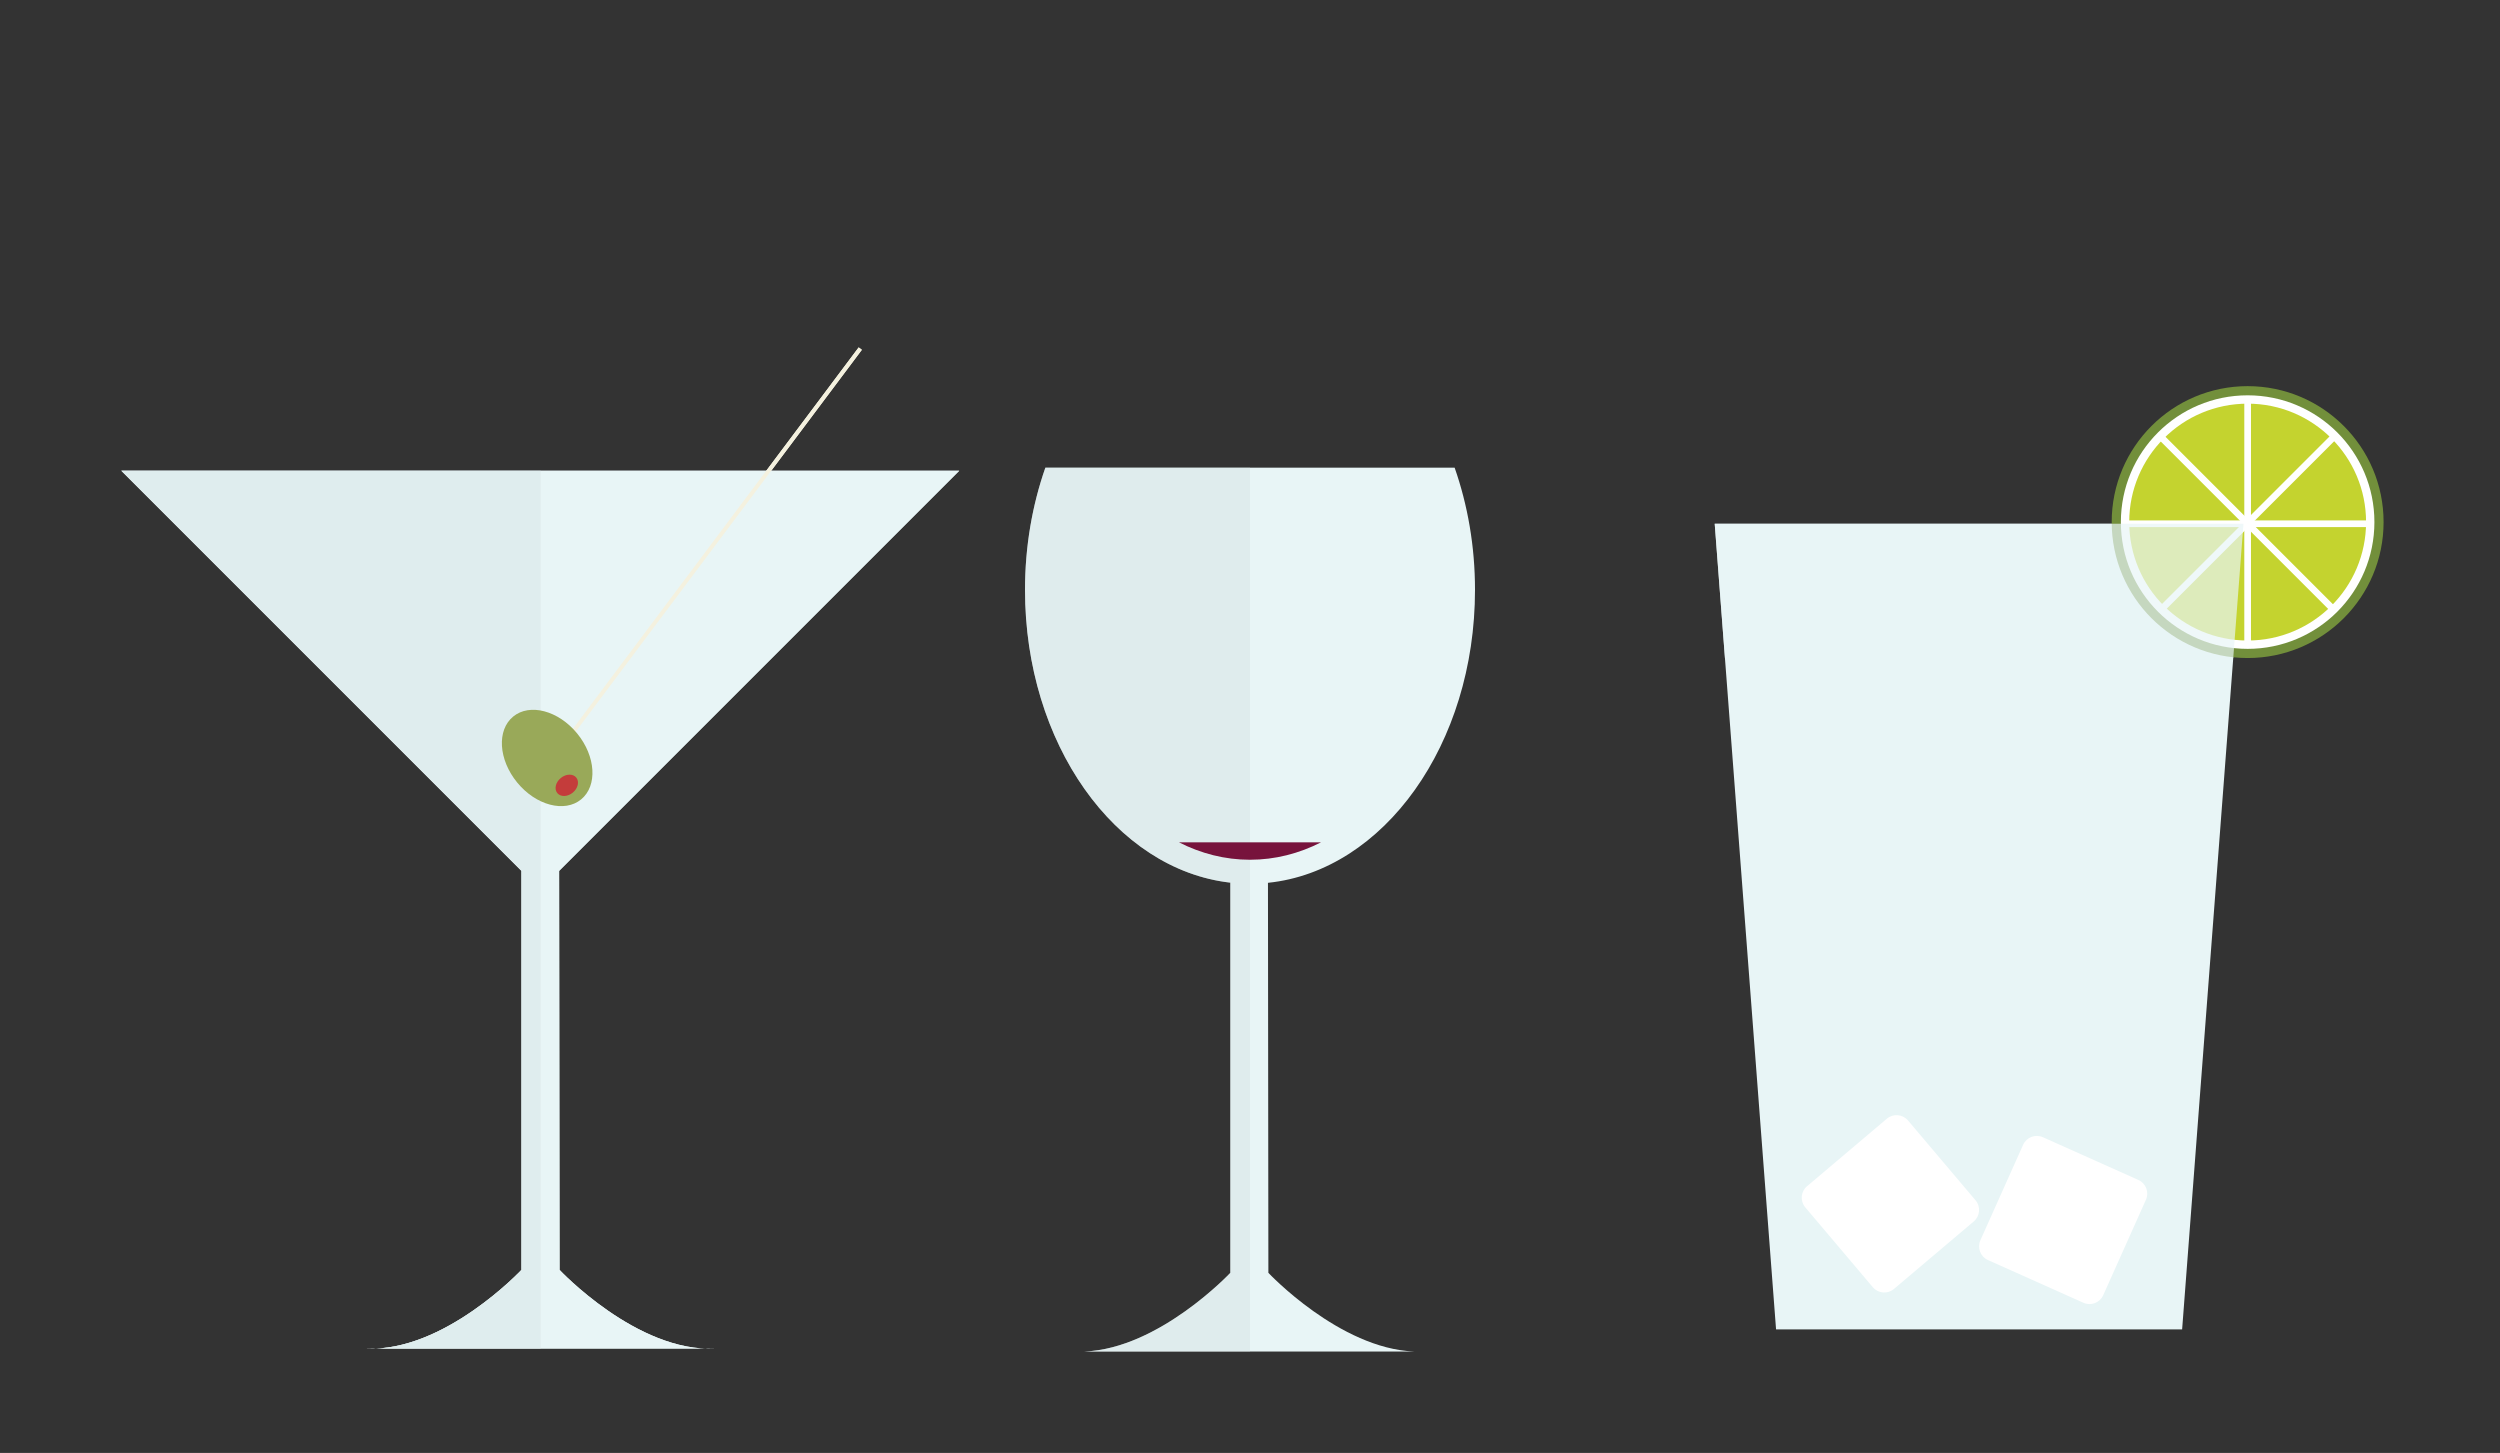 <?xml version="1.0" encoding="utf-8"?>
<!-- Generator: Adobe Illustrator 16.0.0, SVG Export Plug-In . SVG Version: 6.00 Build 0)  -->
<!DOCTYPE svg PUBLIC "-//W3C//DTD SVG 1.1//EN" "http://www.w3.org/Graphics/SVG/1.1/DTD/svg11.dtd">
<svg version="1.1" id="Layer_1" xmlns="http://www.w3.org/2000/svg" xmlns:xlink="http://www.w3.org/1999/xlink" x="0px" y="0px"
	 width="425px" height="247px" viewBox="0 0 425 247" enable-background="new 0 0 425 247" xml:space="preserve">
<rect x="0" y="0" width="425" height="247" fill="#333333" stroke="none"/>
<g>
	<path fill="#E8F5F6" d="M121.578,229.253c-13.274,0.678-26.453-13.373-26.453-13.373l-0.074-67.831l68.023-68.026H20.629
		l68.026,68.026v67.831c0,0-13.179,14.051-26.454,13.373H121.578z"/>
	<g opacity="0.4">
		<path fill="#D3E0E0" d="M62.201,229.253c0.564,0.027,1.127,0.022,1.689,0H62.201z"/>
		<path fill="#D3E0E0" d="M91.924,80.023H20.629l68.026,68.026v67.831c0,0-12.084,12.874-24.765,13.373h28.034V80.023z"/>
	</g>
	<polygon fill="#B7D29A" points="94.302,139.127 146.41,87.021 37.296,87.021 89.404,139.127 	"/>
	<polygon fill="#F4F1DF" points="96.233,126.566 89.508,134.934 95.692,126.16 145.974,59.059 146.517,59.465 	"/>
	<g>
		
			<ellipse transform="matrix(0.634 0.773 -0.773 0.634 125.457 -41.203)" fill="#99A959" cx="106.278" cy="112" rx="9.109" ry="6.587"/>
		
			<ellipse transform="matrix(0.634 0.773 -0.773 0.634 130.25 -42.126)" fill="#C43C3B" cx="109.669" cy="116.666" rx="1.608" ry="2.083"/>
	</g>
</g>
<g>
	<path fill="#E8F5F6" d="M121.578,229.253c-13.274,0.678-26.453-13.373-26.453-13.373l-0.074-67.831l68.023-68.026H20.629
		l68.026,68.026v67.831c0,0-13.179,14.051-26.454,13.373H121.578z"/>
	<g opacity="0.4">
		<path fill="#D3E0E0" d="M62.201,229.253c0.564,0.027,1.127,0.022,1.689,0H62.201z"/>
		<path fill="#D3E0E0" d="M91.924,80.023H20.629l68.026,68.026v67.831c0,0-12.084,12.874-24.765,13.373h28.034V80.023z"/>
	</g>
	<polygon fill="#F4F1DF" points="96.233,126.566 89.508,134.934 95.692,126.16 145.974,59.059 146.517,59.465 	"/>
	<g>
		
			<ellipse transform="matrix(0.634 0.773 -0.773 0.634 133.678 -24.778)" fill="#99A959" cx="93.028" cy="128.901" rx="9.109" ry="6.587"/>
		
			<ellipse transform="matrix(0.634 0.773 -0.773 0.634 138.471 -25.708)" fill="#C43C3B" cx="96.419" cy="133.567" rx="1.608" ry="2.083"/>
	</g>
</g>
<g>
	<polygon fill="#E8F5F6" points="381.39,89.039 370.962,226 301.93,226 291.5,89.039 	"/>
</g>
<g>
	<path fill="#FFFFFF" d="M335.84,204.05c0.91,1.075,0.776,2.684-0.299,3.594l-13.571,11.479c-1.077,0.91-2.685,0.776-3.595-0.3
		l-11.479-13.572c-0.91-1.074-0.776-2.682,0.3-3.592l13.571-11.479c1.076-0.91,2.686-0.775,3.593,0.3L335.84,204.05z"/>
</g>
<g>
	<path fill="#FFFFFF" d="M357.547,220.186c-0.575,1.285-2.082,1.861-3.369,1.285l-16.224-7.261c-1.287-0.575-1.861-2.083-1.287-3.37
		l7.263-16.224c0.575-1.286,2.083-1.86,3.368-1.286l16.224,7.262c1.287,0.576,1.863,2.084,1.287,3.369L357.547,220.186z"/>
</g>
<g>
	<circle fill="#728F3B" cx="382.099" cy="88.755" r="23.11"/>
</g>
<g>
	<circle fill="#FFFFFF" cx="382.099" cy="88.755" r="21.551"/>
</g>
<g>
	<circle fill="#C4D32F" cx="382.099" cy="88.755" r="20.133"/>
</g>
<g>
	<rect x="381.531" y="68.268" fill="#FFFFFF" width="1.135" height="41.542"/>
</g>
<g>
	<rect x="361.328" y="88.472" fill="#FFFFFF" width="41.542" height="1.134"/>
</g>
<g>
	
		<rect x="381.532" y="68.267" transform="matrix(0.707 0.707 -0.707 0.707 174.773 -244.043)" fill="#FFFFFF" width="1.135" height="41.542"/>
</g>
<g>
	
		<rect x="361.329" y="88.472" transform="matrix(0.707 0.707 -0.707 0.707 174.872 -244.105)" fill="#FFFFFF" width="41.542" height="1.135"/>
</g>
<g opacity="0.7">
	<polygon fill="#E8F5F6" points="379.651,111.865 381.39,89.039 291.5,89.039 293.238,111.865 	"/>
</g>
<path fill="#E8F5F6" d="M215.625,216.382l-0.072-66.303c19.696-2.034,35.197-23.544,35.197-49.801
	c0-7.416-1.246-14.447-3.464-20.776h-69.572c-2.218,6.329-3.464,13.36-3.464,20.776c0,26.127,15.348,47.557,34.905,49.772v66.332
	c0,0-12.087,12.877-24.769,13.373h56.007C227.711,229.259,215.625,216.382,215.625,216.382z"/>
<path opacity="0.4" fill="#D3E0E0" d="M184.387,229.755H212.5V79.502h-34.786c-2.218,6.329-3.464,13.36-3.464,20.776
	c0,26.127,15.348,47.557,34.905,49.772v66.332C209.155,216.382,197.068,229.259,184.387,229.755z"/>
<path fill="#77133C" d="M200.418,143.194c3.747,1.907,7.818,2.964,12.082,2.964s8.335-1.057,12.082-2.964H200.418z"/>
</svg>
